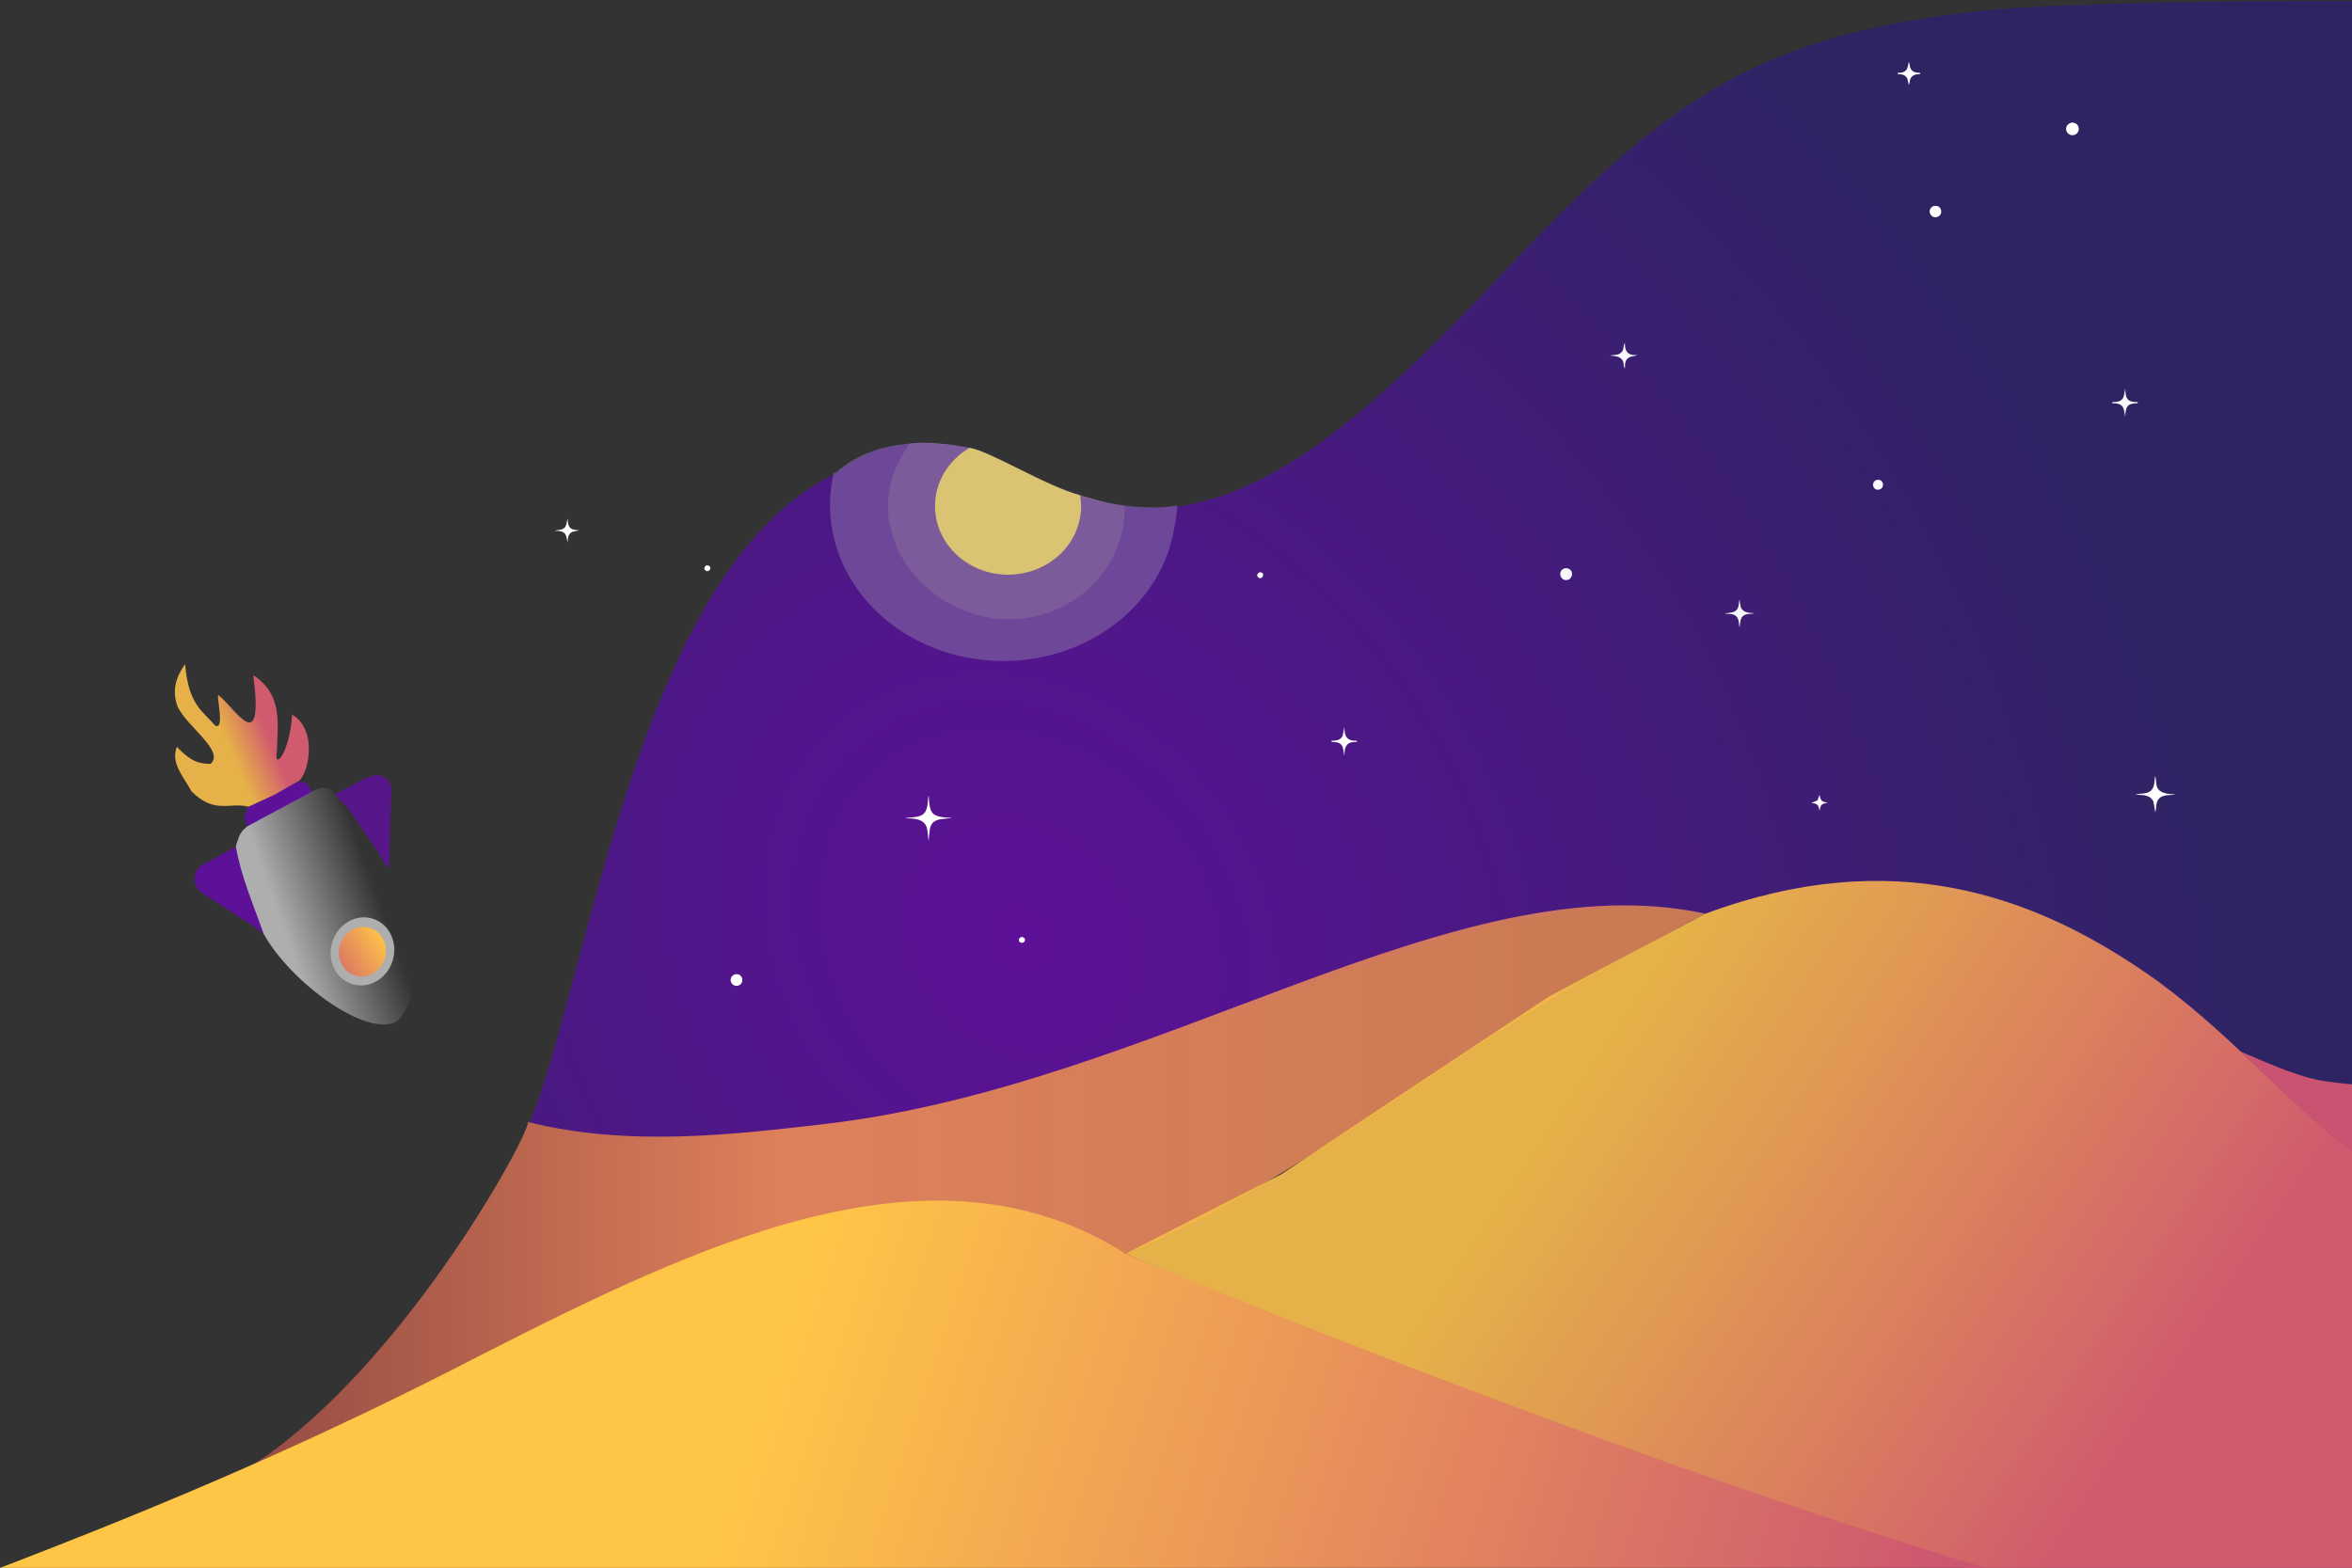 <?xml version="1.0" encoding="UTF-8" standalone="no"?>
<svg
    xmlns:osb="http://www.openswatchbook.org/uri/2009/osb"
    xmlns:dc="http://purl.org/dc/elements/1.1/"
    xmlns:cc="http://creativecommons.org/ns#"
    xmlns:rdf="http://www.w3.org/1999/02/22-rdf-syntax-ns#"
    xmlns:svg="http://www.w3.org/2000/svg"
    xmlns="http://www.w3.org/2000/svg"
    xmlns:xlink="http://www.w3.org/1999/xlink"
    xmlns:sodipodi="http://sodipodi.sourceforge.net/DTD/sodipodi-0.dtd"
    xmlns:inkscape="http://www.inkscape.org/namespaces/inkscape"
    width="55.556in"
    height="37.042in"
    viewBox="0 0 4000 2667"
    version="1.1"
    id="svg3761"
    sodipodi:docname="error.svg"
    inkscape:version="0.92.5 (2060ec1f9f, 2020-04-08)">
    <rect x="0" y="0" width="4000" height="2667" fill="#333333" stroke="none"/>
    <defs
        id="defs3765">
        <linearGradient
            inkscape:collect="always"
            id="linearGradient3065">
            <stop
                style="stop-color:#aeaeae;stop-opacity:1;"
                offset="0"
                id="stop3061"/>
            <stop
                style="stop-color:#aeaeae;stop-opacity:0;"
                offset="1"
                id="stop3063"/>
        </linearGradient>
        <linearGradient
            inkscape:collect="always"
            id="linearGradient3023">
            <stop
                style="stop-color:#5d1198;stop-opacity:1"
                offset="0"
                id="stop3019"/>
            <stop
                style="stop-color:#2e2463;stop-opacity:0.995"
                offset="1"
                id="stop3021"/>
        </linearGradient>
        <linearGradient
            inkscape:collect="always"
            id="linearGradient3015">
            <stop
                style="stop-color:#ffc547;stop-opacity:1;"
                offset="0"
                id="stop3011"/>
            <stop
                style="stop-color:#cb5172;stop-opacity:1"
                offset="1"
                id="stop3013"/>
        </linearGradient>
        <linearGradient
            inkscape:collect="always"
            id="linearGradient3001">
            <stop
                style="stop-color:#89413e;stop-opacity:1"
                offset="0"
                id="stop2997"/>
            <stop
                id="stop3005"
                offset="0.408"
                style="stop-color:#df815b;stop-opacity:1"/>
            <stop
                style="stop-color:#e08658;stop-opacity:0.863"
                offset="1"
                id="stop2999"/>
        </linearGradient>
        <linearGradient
            inkscape:collect="always"
            id="linearGradient2981">
            <stop
                style="stop-color:#000000;stop-opacity:1;"
                offset="0"
                id="stop2977"/>
            <stop
                id="stop2995"
                offset="0.303"
                style="stop-color:#d56766;stop-opacity:1"/>
            <stop
                style="stop-color:#e08658;stop-opacity:0.863"
                offset="1"
                id="stop2979"/>
        </linearGradient>
        <linearGradient
            id="linearGradient1223"
            osb:paint="gradient">
            <stop
                style="stop-color:#000000;stop-opacity:1;"
                offset="0"
                id="stop1219"/>
            <stop
                style="stop-color:#000000;stop-opacity:0;"
                offset="1"
                id="stop1221"/>
        </linearGradient>
        <linearGradient
            inkscape:collect="always"
            id="linearGradient1146">
            <stop
                style="stop-color:#f5bc4a;stop-opacity:0.922"
                offset="0"
                id="stop1142"/>
            <stop
                style="stop-color:#d15b6e;stop-opacity:1"
                offset="1"
                id="stop1144"/>
        </linearGradient>
        <linearGradient
            inkscape:collect="always"
            xlink:href="#linearGradient1146"
            id="linearGradient1148"
            x1="786.248"
            y1="647.013"
            x2="832.767"
            y2="593.645"
            gradientUnits="userSpaceOnUse"
            gradientTransform="matrix(0.3,-0.947,-0.929,-0.295,769.759,2244.074)"/>
        <linearGradient
            inkscape:collect="always"
            xlink:href="#linearGradient1146"
            id="linearGradient1191"
            x1="732.166"
            y1="638.955"
            x2="924.368"
            y2="638.955"
            gradientUnits="userSpaceOnUse"
            gradientTransform="matrix(0.3,-0.947,-0.929,-0.295,769.759,2244.074)"/>
        <linearGradient
            inkscape:collect="always"
            xlink:href="#linearGradient1146"
            id="linearGradient1199"
            x1="2653.88"
            y1="1879.818"
            x2="3589.316"
            y2="2505.391"
            gradientUnits="userSpaceOnUse"/>
        <radialGradient
            inkscape:collect="always"
            xlink:href="#linearGradient2981"
            id="radialGradient2983"
            cx="1579.565"
            cy="2057.671"
            fx="1579.565"
            fy="2057.671"
            r="1320.916"
            gradientTransform="matrix(1,0,0,0.391,0,1253.404)"
            gradientUnits="userSpaceOnUse"/>
        <linearGradient
            inkscape:collect="always"
            xlink:href="#linearGradient3001"
            id="linearGradient3007"
            x1="258.649"
            y1="2057.671"
            x2="2900.48"
            y2="2057.671"
            gradientUnits="userSpaceOnUse"/>
        <linearGradient
            inkscape:collect="always"
            xlink:href="#linearGradient3015"
            id="linearGradient3017"
            x1="1352.739"
            y1="2219.002"
            x2="3349.889"
            y2="2874.451"
            gradientUnits="userSpaceOnUse"/>
        <radialGradient
            inkscape:collect="always"
            xlink:href="#linearGradient3023"
            id="radialGradient3025"
            cx="2459.024"
            cy="1028.708"
            fx="2459.024"
            fy="1028.708"
            r="2147.684"
            gradientTransform="matrix(0.725,-0.578,0.684,0.858,-749.75,2133.314)"
            gradientUnits="userSpaceOnUse"/>
        <linearGradient
            inkscape:collect="always"
            xlink:href="#linearGradient3065"
            id="linearGradient3067"
            x1="512.751"
            y1="459.363"
            x2="620.301"
            y2="321.235"
            gradientUnits="userSpaceOnUse"
            gradientTransform="matrix(0.3,-0.947,-0.929,-0.295,769.759,2244.074)"/>
        <linearGradient
            inkscape:collect="always"
            xlink:href="#linearGradient3015"
            id="linearGradient2521"
            x1="590.552"
            y1="316.521"
            x2="488.122"
            y2="406.147"
            gradientUnits="userSpaceOnUse"
            gradientTransform="matrix(0.994,0,0,0.975,-1906.623,-1411.802)"/>
    </defs>
    <sodipodi:namedview
        pagecolor="#ffffff"
        bordercolor="#666666"
        borderopacity="1"
        objecttolerance="10"
        gridtolerance="10"
        guidetolerance="10"
        inkscape:pageopacity="0"
        inkscape:pageshadow="2"
        inkscape:window-width="1920"
        inkscape:window-height="1016"
        id="namedview3763"
        showgrid="false"
        inkscape:zoom="0.0625"
        inkscape:cx="-2415.7495"
        inkscape:cy="868.246"
        inkscape:window-x="0"
        inkscape:window-y="27"
        inkscape:window-maximized="1"
        inkscape:current-layer="svg3761"/>
    <path
        style="fill:none;stroke:#000000;stroke-width:0;stroke-miterlimit:4;stroke-dasharray:none"
        d="m 4672.004,0 c -14.667,0.027 -42.627,3.2 -57.334,5.68 l -8,2.293 h -9.332 l -22.668,5.014 -76.227,15.734 -18.066,3.84 -40,10.666 -12.586,4.16 -49.121,13.08 c -38.96,12.173 -76.893,26.652 -114.773,41.732 l -56.84,23.361 -22.533,11.174 -20.307,9.279 -13.92,7.787 -51.4,25.52 -43.467,25.867 -50.801,30.387 -27.293,18.879 -27.826,17.721 -20.801,15.52 -49.387,36.121 -17.307,12.68 -29.252,24.346 -38.734,30.268 -23.039,21.24 -7.76,5.492 -21.895,18.387 -12.56,12.48 -9.639,7.732 -13.48,13.307 -16.373,13.16 -14.268,14.721 -11.332,9.014 -15.361,15.16 -66.986,63.547 -36.892,37.76 -20.441,18.24 -98.666,98.652 -29.892,31.627 -74.108,73.721 -17.387,18.213 -18.188,15.801 -29.066,26.346 -14.719,14.293 -48.4,38.508 -44.48,33.84 -20.92,13.16 -59.107,37.533 -22.398,11.334 -51.613,25.852 -38.295,17.068 -23.426,7.879 c -40,14.467 -80.815,27.627 -122.668,35.16 l -8,1.986 -22.666,3.361 -8,2.24 h -12 l -10.666,2.719 h -12 l -20,1.359 -17.334,1.334 -26.666,1.334 h -21.334 l -20,-1.334 -30.666,-1.334 -18.668,-1.639 c -4,0.267 -9.332,0.6 -13.105,0 l -5.787,-2.373 h -11.773 l -24,-4.975 -9.213,-0.693 -7.014,-2.014 c -39.573,-7.653 -77.707,-19.292 -115.773,-32.719 -25.293,-8.92 -51.081,-17.588 -75.188,-29.494 l -27.252,-14.146 -9.574,-6.533 -33.533,-19.4 c -29.573,-15.32 -60.373,-25.893 -93.119,-31.68 l -9.334,-2.32 h -8 c -8.253,-0.92 -5.266,-2.653 -18.666,-2.68 h -50.668 c -13.413,0.027 -10.346,1.746 -18.666,2.533 -37.747,3.547 -74.441,17.041 -108.268,33.961 -14.533,7.267 -42.52,22.665 -53.066,34.172 -20.64,-17.027 -53.108,-30.72 -78.494,-39.227 -17.64,-5.907 -35.212,-11.519 -53.506,-14.945 l -10.547,-0.84 -5.826,-2.041 c -3.44,-0.533 -9.254,-0.28 -12.961,0 l -26.666,-2.893 -28,2.613 c -18.56,0.027 -60.081,8.653 -77.334,16 -0.4,-16.053 -11.573,-47.748 -18.387,-62.895 -9.267,-20.627 -26.426,-47.293 -41.733,-63.773 -7.187,-7.733 -14.895,-13.839 -23.201,-20.186 l -18.213,-14.494 c -31.787,-22.037 -85.348,-38.498 -113.133,-38.652 h -38.666 c -11.2,0.027 -44.68,6.972 -56,10.479 -4.427,1.387 -26.641,11.96 -30.027,10.854 -2.747,-0.893 -7.604,-12.16 -9.07,-14.934 -5.773,-10.853 -13.899,-17.53 -22.232,-26.73 -19.325,-16.386 -29.965,-25.206 -46.551,-32.002 -8.267,-1.8 -3.16,-2.321 -14.787,-2.334 h -28 c -5.72,0.093 -22.084,4.769 -26.195,6.857 L 1108,784 c -4.253,-9.52 -7.88,-11.319 -13.68,-18.346 l -20.68,-25.428 -11.334,-12.426 c -1.68,-3.307 1.654,-9.253 2.561,-13.146 1.2,-5.147 0.161,-9.374 -1.133,-14.428 -2.56,-10.12 -12.72,-14.013 -14.44,-19.279 -1.227,-3.72 2.066,-6.507 3.826,-12.947 l 6.787,-34.666 c 2.52,-5.813 11.332,-13.413 16.092,-18.227 l 34.228,-35.547 c 12.547,-12.36 18.748,-18.96 22.865,-35.561 0.267,-3.653 -0.36,-7.079 -0.934,-10.666 -3.813,-23.333 -23.653,-25.881 -42.6,-31.268 L 1060,492.947 l -28.559,-8.041 -64.059,-18.5 c -9.827,-2.8 -19.123,-5.224 -30.049,-8.898 l -34.346,-38.828 -9.602,-7.172 -10.746,-10.547 -25.307,-20.521 -16.652,-11.293 C 826.655,358.733 812.333,351.021 796,344.367 778.093,337.087 756.427,331.867 737.334,330.547 L 716,328 c -31.76,-0.36 -67.946,-2.239 -98.666,4.734 -7.427,1.68 -21.32,2.866 -27,7.586 -6.2,5.133 -7.147,17.48 -7.787,25.014 L 580.428,376 l -3.094,26.666 c -0.373,32.44 -0.374,61.254 5.826,93.334 l 4.307,14.668 c 8.987,31.36 16.241,47.679 31.641,76.266 l 11.641,21.053 c 12.053,19.067 35.466,45.48 51.973,61.227 7.707,7.347 22.053,13.682 26.506,22.842 6.307,12.987 15.201,51.253 18.828,66.613 l 17.666,62.666 c 3.213,11.667 9.774,40.973 16.627,49.279 11.333,13.76 31.346,17.533 46.986,8.92 9.307,-5.12 15.921,-14.573 23.107,-22.146 l 29.213,-28 c 3.547,-3.373 13.773,-14.466 17.133,-16.066 4.347,-2.08 10.881,-0.107 15.881,0 8.987,0.173 15.732,-1.199 24.025,-4.439 4.08,-1.587 10.828,-6.8 14.215,-6.066 2.8,0.613 6.906,5.72 9.439,7.693 4.613,3.587 7.999,4.067 13.652,4 h 11.773 l 5.734,-1.52 c 1.373,-0.333 2.105,-0.293 3.412,0 l 17.748,15.572 14.346,12.613 7.641,5.508 7.4,6.973 c 3.813,3.147 8.587,4.599 11.094,9.439 1.813,3.507 0.852,11.308 0.852,15.574 -0.04,26 -1.866,38.893 9.56,63.613 12.96,28.04 34.348,47.292 62.668,59.346 l 26.439,7.707 c -4.187,5.853 -4.666,16.933 -5.6,24 l -2.24,10.666 v 34.668 c -0.147,11.48 0.759,9.213 2.106,18.666 l 0.748,10.666 c 1.933,11.827 5.613,23.681 9.373,35.041 4.693,14.213 9.56,27.919 17.146,40.959 5.213,8.973 11.039,16.895 17.426,24.988 l 4.721,6.959 7.826,8.094 9.895,11.732 c 13.933,13.693 29.599,24.628 46.332,34.522 l 12.48,7.693 c 35.587,18.427 76.067,26.014 115.787,26.014 -1.533,8.613 -2.613,7.559 -2.666,17.332 v 54.668 c 0.107,8.547 1.105,7.719 2.238,14.666 l 0.707,9.334 1.895,8 5.293,24 c 11,39.04 26.532,77.786 51.199,110.426 13.44,17.787 32.906,41.014 49.76,55.48 l 17.146,14.254 c 2.333,1.867 6.788,4.399 7.508,7.412 0.547,2.267 -1.227,6.188 -1.947,8.428 l -4.867,18.666 c -3.147,11.733 -8.785,43.039 -8.932,54.666 v 42.668 c 0.013,9.24 3.053,27.865 4.84,37.332 l 1.092,9.334 c 6.907,32.04 18.667,65.879 34.48,94.666 33.642,52.677 78.944,107.385 79.588,168.002 -11.088,49.422 -22.299,69.659 -45.123,128.539 -3.784,3.612 -6.067,8.982 -9.516,13.07 -10.517,12.467 -8.645,14.622 -70.211,57.625 -40.403,30.527 -91.305,54.657 -128.324,88.578 l -14.6,9.254 c -13.4,10.72 -26.508,22.921 -38.201,35.48 -103.41,97.684 -117.164,234.836 -171.707,360.84 l -12.693,34.613 -8.387,17.453 -39.559,78.32 c -36.717,65.404 -84.08,120.01 -132.455,176.787 -38.487,44.738 -79.906,76.064 -122.676,111.941 -59.115,44.883 -120.004,84.893 -181.725,125.346 -66.236,38.383 -111.233,58.935 -166.852,89.965 l -32.105,15.088 -20.918,9.059 C 337.636,3440.821 37.75,3528.407 0,3556.002 H 5333.338 V 0 Z"
        id="Sélection"
        transform="scale(0.75)"/>
    <path
        style="fill:url(#radialGradient3025);fill-opacity:1;stroke:#000000;stroke-width:0;stroke-miterlimit:4;stroke-dasharray:none"
        d="m 1837.479,845 -0.999,2 c 2.9,11.94 1.56,29.96 -0.8,42 -11.68,59.52 -65.501,103.7 -126.201,103 -11.41,-0.14 -22.641,-2.23 -33.721,-4.83 -13.052,-2.563 -20.834,-7.669 -33.28,-15.4 -9.33,-5.89 -20.109,-15.3 -27.489,-23.49 -26.04,-28.87 -36.691,-70.381 -29.061,-108.281 1.58,-7.88 3.871,-15.589 6.971,-22.999 5.791,-23.79 45.582,-36.217 59.155,-53.616 l -0.016,-0.007 c -176.412,-33.925 -225.677,52.268 -230.81,42.237 -332.582,159.107 -415.204,838.379 -520.14,1104.476 102.414,47.281 288.144,24.549 437.39,14.739 67.215,-6.51 134.124,-12.736 200.359,-26.405 278.294,-64.531 551.474,-178.99 808.296,-267.289 188.072,-63.298 372.065,-110.405 556.574,-75.331 264.841,-91.69 577.599,-36.061 746.048,106.239 108.78,95.469 191.19,173.28 353.47,184.121 V 1.615 C 3788.298,0.324 3477.808,6.592 3372.076,18.069 3004.547,57.964 2845.172,158.013 2576.829,442.411 2328.144,705.975 2097.449,935.011 1837.479,845 Z"
        id="path899"
        inkscape:connector-curvature="0"
        sodipodi:nodetypes="ccccccccccccccccccccssc"/>
    <path
        style="fill:#ffffff;stroke:#000000;stroke-width:0;stroke-miterlimit:4;stroke-dasharray:none;fill-opacity:1"
        d="m 4328.643,140 2.867,13.334 c 4.027,10.253 12.68,11.787 22.467,12 V 168 c -9.787,0.213 -18.44,1.747 -22.467,12 l -2.867,13.334 -3.533,-14.668 C 4320.896,169.426 4312.364,168.2 4303.31,168 v -2.666 c 9.053,-0.2 17.585,-1.428 21.799,-10.668 z"
        id="path897"
        transform="scale(0.75)"/>
    <path
        style="fill:#ffffff;stroke:#000000;stroke-width:0;fill-opacity:1;stroke-miterlimit:4;stroke-dasharray:none"
        d="m 4697.977,277.906 c 20.587,0.24 20.2,25.733 4,28.453 -18.2,3.053 -25,-23.506 -4,-28.453 z"
        id="path895"
        transform="scale(0.75)"/>
    <path
        style="fill:#ffffff;stroke:none;stroke-width:1.333;fill-opacity:1"
        d="m 4389.875,466.852 c 2.762,0.093 5.32,0.855 7.795,3.055 6.707,5.947 5.814,19.134 -5.039,22.334 -15.173,4.48 -25.041,-17.92 -7.975,-25 1.83,-0.26 3.562,-0.445 5.219,-0.389 z"
        id="path893"
        transform="scale(0.75)"/>
    <path
        style="fill:#ffffff;stroke:#000000;stroke-width:0;stroke-miterlimit:4;stroke-dasharray:none;fill-opacity:0.961"
        d="m 3684.643,777.334 c 0.04,13.88 1.561,24.4 17.334,27.693 3.707,0.387 6.946,0.293 10.666,0 -7.12,3.933 -11.279,2.146 -17.332,5.066 -10.773,5.213 -10.655,15.613 -10.668,25.906 -4.493,-6.933 -1.32,-10.225 -4.76,-17.332 -5.16,-10.667 -18.108,-11.52 -28.574,-12 7.48,-2.96 19.948,0.467 27.041,-9.467 4.8,-6.733 1.746,-12.841 6.293,-19.867 z"
        id="path891"
        transform="scale(0.75)"/>
    <path
        style="fill:#ffffff;stroke:#000000;stroke-width:0;stroke-miterlimit:4;stroke-dasharray:none;fill-opacity:0.961"
        d="m 4819.31,881.334 c 0.027,7.773 0.559,20.467 6.959,25.801 5.587,4.653 14.161,4.839 21.041,4.865 v 2.668 c -6.88,0.027 -15.454,0.212 -21.041,4.865 -6.4,5.333 -6.932,18.027 -6.959,25.801 L 4815.791,928 c -4.173,-12.387 -14.641,-13.292 -25.814,-13.332 V 912 c 10.32,-0.027 21.067,-0.813 25.48,-12 z"
        id="path889"
        transform="scale(0.75)"/>
    <path
        style="fill:#ffffff;stroke:#000000;stroke-width:0;fill-opacity:0.961;stroke-miterlimit:4;stroke-dasharray:none"
        d="m 4259.088,1088.197 c 2.76,0.014 5.373,0.768 7.648,3.043 4.747,4.747 4.373,15.268 -3.48,18.441 -13.947,5.653 -22.932,-13.134 -9.252,-20.881 1.72,-0.355 3.428,-0.612 5.084,-0.604 z"
        id="path887"
        transform="scale(0.75)"/>
    <path
        style="fill:#ffffff;stroke:#000000;stroke-width:0;fill-opacity:1;stroke-miterlimit:4;stroke-dasharray:none"
        d="m 1287.309,1176 c 0.067,20.747 5.853,26.215 26.666,26.668 l -16,3.533 c -10.28,4.693 -10.639,14.693 -10.666,24.467 l -3.801,-16 c -4.693,-10.867 -15.48,-10.655 -25.533,-10.668 7.76,-3.107 17,-0.759 23.133,-8.279 4.613,-5.653 3.588,-13.334 6.201,-19.721 z"
        id="path885"
        transform="scale(0.75)"/>
    <path
        style="fill:#ffffff;stroke:#000000;stroke-width:0;stroke-miterlimit:4;stroke-dasharray:none;fill-opacity:1"
        d="m 1603.062,1282.178 c 10.074,-0.011 9.394,10.903 2.832,12.943 -6.32,1.973 -13.867,-7.04 -3.84,-12.906 0.347,-0.024 0.683,-0.037 1.008,-0.037 z"
        id="path883"
        transform="scale(0.75)"/>
    <path
        style="fill:#ffffff;stroke:#000000;stroke-width:0;stroke-miterlimit:4;stroke-dasharray:none;fill-opacity:0.961"
        d="m 3549.977,1288.574 c 20.36,0.24 18.133,25.587 2.666,27.094 -10.547,1.027 -17.693,-10.107 -13.533,-19.547 2.147,-4.853 6.08,-6.427 10.867,-7.547 z"
        id="path881"
        transform="scale(0.75)"/>
    <path
        style="fill:#ffffff;stroke:#000000;stroke-width:0;stroke-miterlimit:4;stroke-dasharray:none;fill-opacity:1"
        d="m 2857.572,1297.996 c 9.778,-0.034 7.657,11.346 1.67,13.059 -6.053,1.733 -13.454,-6.814 -3.787,-12.895 0.76,-0.11 1.465,-0.162 2.117,-0.164 z"
        id="path879"
        transform="scale(0.75)"/>
    <path
        style="fill:#ffffff;stroke:#000000;stroke-width:0;stroke-miterlimit:4;stroke-dasharray:none;fill-opacity:0.961"
        d="m 3944.643,1360.002 c 0.64,4.84 1.508,14.679 3.428,18.666 5.307,10.973 19.146,11.76 29.906,12 -6.6,2.613 -13.201,0.292 -21.334,3.799 -11.093,4.787 -10.653,17.961 -12,28.201 -2.4,-6.04 -0.612,-11.426 -3.412,-18.666 -4.867,-12.56 -18.613,-12 -29.92,-12 9.627,-3.933 21.573,-0.467 28.199,-10.721 4.64,-7.2 2.493,-14.639 5.133,-21.279 z"
        id="path877"
        transform="scale(0.75)"/>
    <path
        style="fill:none;stroke:#000000;stroke-width:0;stroke-miterlimit:4;stroke-dasharray:none"
        d="m 4927.662,1491.148 c 16.73,-0.392 16.552,20.338 3.635,22.973 -13.413,2.733 -20.373,-16.707 -5.307,-22.867 0.575,-0.058 1.132,-0.093 1.672,-0.105 z"
        id="path875"
        transform="scale(0.75)"/>
    <path
        style="fill:#ffffff;stroke:#000000;stroke-width:0;fill-opacity:1;stroke-miterlimit:4;stroke-dasharray:none"
        d="m 3048.643,1648.002 c 0.013,12.427 0.359,26.453 14.666,30.746 4.413,1.32 8.787,1.241 13.334,1.254 v 2.666 c -4.547,0.013 -8.921,-0.066 -13.334,1.254 -14.307,4.293 -14.653,18.319 -14.666,30.746 l -3.853,-20 c -4.413,-11.187 -15.161,-11.973 -25.48,-12 v -2.666 c 10.32,-0.027 21.067,-0.813 25.48,-12 z"
        id="path873"
        transform="scale(0.75)"/>
    <path
        style="fill:#ffffff;stroke:#000000;stroke-width:0;fill-opacity:1;stroke-miterlimit:4;stroke-dasharray:none"
        d="m 4887.31,1760.002 c 2.12,8.733 0.733,18.359 4.76,26.666 6.627,13.68 27.161,14.546 40.574,14.666 -7.933,3.147 -28.467,-0.785 -37.801,10.908 -7.027,8.8 -4.773,20.692 -7.533,30.426 l -4.174,-24 c -6.213,-16.627 -26.373,-16 -41.16,-16 10.293,-4.133 27.841,-0.466 36.814,-10.812 8.76,-10.093 5.639,-24.587 8.52,-31.854 z"
        id="path871"
        transform="scale(0.75)"/>
    <path
        style="fill:#ffffff;stroke:#000000;stroke-width:0;stroke-miterlimit:4;stroke-dasharray:none;fill-opacity:1"
        d="m 4125.977,1802.668 c 2.453,12.947 4.653,16.641 18.666,17.334 l -10.613,3.08 c -6.253,3.267 -6.879,9.359 -8.053,15.586 l -2.32,-9.279 c -2.813,-6.8 -9.906,-7.735 -16.346,-8.055 l 13.799,-5.906 z"
        id="path869"
        transform="scale(0.75)"/>
    <path
        style="fill:#ffffff;stroke:#000000;stroke-width:0;stroke-miterlimit:4;stroke-dasharray:none;fill-opacity:1"
        d="m 2105.975,1804.002 c 0.04,11.32 1.413,32.853 9.613,41.053 8.586,8.573 30.627,9.613 42.387,9.613 -6.307,2.493 -22.305,1.36 -33.332,5.453 -15.173,5.653 -16.067,17.961 -17.547,31.881 -0.76,7.08 -1.094,6.973 -1.121,14.666 -2.227,-5.6 -1.399,-21.947 -5.266,-32 -7.133,-18.493 -31.2,-18.666 -48.066,-18.666 8.64,-3.427 31.32,0.079 42.387,-10.947 11.12,-11.08 7.492,-32.346 10.945,-41.053 z"
        id="path867"
        transform="scale(0.75)"/>
    <path
        style="fill:#ffffff;stroke:#000000;stroke-width:0;fill-opacity:1;stroke-miterlimit:4;stroke-dasharray:none"
        d="m 2316.654,2124.881 c 10.933,1.427 8.908,12.614 1.281,13.414 -7.693,0.8 -11.761,-9.921 -1.281,-13.414 z"
        id="path865"
        transform="scale(0.75)"/>
    <path
        style="fill:#ffffff;stroke:#000000;stroke-width:0;fill-opacity:1;stroke-miterlimit:4;stroke-dasharray:none"
        d="m 1669.912,2209.535 c 3.797,-0.109 7.176,0.747 10.156,4.107 6.2,6.973 3.16,19.332 -6.094,21.785 -16.387,4.333 -24.773,-18.706 -8,-25.52 1.36,-0.193 2.672,-0.337 3.938,-0.373 z"
        id="Sélection #1"
        transform="scale(0.75)"/>
    <g
        id="g1052"
        style="fill:#db765f;fill-opacity:0.995;stroke:#000000;stroke-opacity:1;stroke-width:0;stroke-miterlimit:4;stroke-dasharray:none">
        <path
            sodipodi:nodetypes="ccccscsccccc"
            style="opacity:0.99;fill:url(#linearGradient3007);fill-opacity:1;fill-rule:nonzero;stroke:url(#radialGradient2983);stroke-width:0;stroke-miterlimit:4;stroke-dasharray:none;stroke-opacity:1"
            inkscape:connector-curvature="0"
            d="m 897.86,1908.475 c 5.011,19.643 -256.346,500.805 -548.38,627.385 -6.992,4.053 -35.186,17.548 -58.206,26.513 C 991.945,2324.639 1383.806,2024.259 1914.15,2132.52 c 303.571,-126.281 562.737,-352.423 832.105,-495.149 52.782,-27.967 103.27,-56.958 154.225,-83.181 -426.536,-92.064 -931.305,293.017 -1501.023,358.163 -148.955,17.032 -329.605,39.398 -501.597,-3.877 z M 930.48,2234.19 v 0 0 0"
            id="Sélection #7"/>
    </g>
    <path
        id="Sélection #5"
        d="m 505.434,1329.809 6.44,0.172 c 6.669,0.704 11.569,4.038 14.767,9.927 0.56,1.036 1.631,2.597 2.135,4.198 0.509,1.617 1.451,2.384 1.272,2.704 -0.787,2.385 -5.775,4.47 -7.829,5.622 l -17.097,8.922 -53.44,28.665 c -4.35,2.393 -27.53,14.852 -30.998,15.546 -4.911,2.865 0.26,0.779 -0.314,-1.982 -0.236,-1.136 -1.154,-3.834 -1.705,-4.659 -3.55,-5.317 -3.048,-8.002 -2.696,-10.085 0.312,-1.849 1.282,-4.488 2.058,-6.263 0.739,-1.69 1.929,-6.588 2.492,-7.37 5.596,-7.776 12.263,-7.822 19.988,-11.923 l 23.272,-10.616 z"
        inkscape:connector-curvature="0"
        style="fill:#5d1198;fill-opacity:1;stroke:#000000;stroke-width:0;stroke-miterlimit:4;stroke-dasharray:none"
        sodipodi:nodetypes="cccscccccsssssccc"/>
    <path
        inkscape:connector-curvature="0"
        style="fill:#5d1198;fill-opacity:1;stroke:none;stroke-width:0.984;stroke-opacity:0.956"
        id="Sélection #4"
        d="m 448.257,1588.176 c -5.129,-3.606 -14.877,-11.556 -19.946,-14.956 l -26.62,-16.492 -35.21,-23.044 -25.775,-16.866 c -8.359,-6.538 -12.066,-20.477 -8.607,-30.39 1.502,-4.32 5.238,-10.492 8.832,-13.283 l 29.668,-16.065 c 7.45,-4.63 28.965,-15.541 30.461,-17.745 3.41,8.133 7.143,30.197 9.725,40.757 l 13.317,37.582 8.21,24.495 c 2.854,7.806 15.24,39.643 15.944,46.006 z"
        sodipodi:nodetypes="ccccccccccccc"/>
    <path
        d="m 661.976,1477.008 c -4.888,-1.555 -15.292,-22.664 -19.986,-29.406 l -35.07,-50.68 c -10.951,-19.39 -24.815,-30.984 -37.453,-45.88 0,0 25.643,-12.965 32.984,-16.862 12.234,-6.496 31.356,-18.957 45.414,-14.814 3.094,0.918 6.157,2.869 8.689,4.85 11.178,8.776 9.02,20.435 8.418,33.015 l -2.287,73.59 z"
        id="Sélection #6"
        inkscape:connector-curvature="0"
        style="fill:#5d1198;fill-opacity:0.848;stroke:none;stroke-width:0.984;stroke-opacity:1"
        sodipodi:nodetypes="ccccsccccc"/>
    <path
        d="m 3368.752,2667.232 -25.501,-0.316 C 2833.963,2556.901 2391.3,2334.067 1914.15,2132.52 l 264.875,-135.064 222.981,-148.334 232.146,-153.89 266.328,-141.041 c 318.045,-118.005 557.199,-31.861 751.032,102.013 131.043,90.507 235.756,216.742 348.566,301.666 L 4000,2667"
        id="Sans nom"
        inkscape:connector-curvature="0"
        style="fill:url(#linearGradient1199);fill-opacity:1;stroke:#000000;stroke-width:0;stroke-miterlimit:4;stroke-dasharray:none"
        sodipodi:nodetypes="cccccccscc"/>
    <path
        style="fill:#8c6a91;fill-opacity:0.99;stroke:#000000;stroke-width:0;stroke-miterlimit:4;stroke-dasharray:none;stroke-opacity:1"
        d="m 2017.883,1103.444 c -27.34,137.6 78.473,269.571 220.529,296.265 142.055,26.695 279.603,-63.047 307.398,-200.561 l 0.317,-1.6 c 3.079,-16.218 4.517,-32.679 4.3,-49.148 -49.465,-8.193 -104.245,-26.549 -151.212,-39.712 -43.747,-12.089 -79.962,-34.681 -99.895,-42.55 -26.876,-10.608 -55.304,-35.187 -82.836,-44.451 -11.074,-1.542 -14.15,-4.343 -18.364,-5.992 -20.402,-4.069 -93.532,-16.558 -136.075,-9.23 -10.666,15.549 -36.206,57.091 -44.162,96.978 z"
        id="path832"
        inkscape:connector-curvature="0"
        sodipodi:nodetypes="ccccccscccc"
        transform="scale(0.75)"/>
    <path
        style="fill:#77579e;fill-opacity:0.765;stroke:#000000;stroke-width:0;stroke-miterlimit:4;stroke-dasharray:none;stroke-opacity:1"
        d="m 1418,804 c -16.248,68.602 -1.573,140.238 40.802,199.18 42.375,58.943 108.987,100.374 185.21,115.197 76.223,14.823 155.827,1.826 221.334,-36.137 65.507,-37.963 111.563,-97.789 128.055,-166.344 l 0.393,-1.661 c 3.614,-15.715 8.019,-38.584 8.416,-54.62 -62.739,11.652 -145.955,-7.924 -207.759,-26.739 -17.274,-5.595 -39.857,-16.921 -41.366,-17.518 1.532,-0.587 -31.087,-9.224 -70.783,-36.942 -15.157,-10.584 -16.33,-12.767 -33.713,-16.644 -49.835,-9.095 -153.385,-23.355 -227.325,42.344 -0.565,0.502 -3.573,-0.356 -3.264,-0.116 z"
        id="path832-3"
        inkscape:connector-curvature="0"
        sodipodi:nodetypes="cscscccccscsc"/>
    <path
        style="fill:url(#linearGradient1148);fill-opacity:1;stroke:url(#linearGradient1191);stroke-width:0;stroke-linecap:butt;stroke-linejoin:miter;stroke-miterlimit:4;stroke-dasharray:none;stroke-opacity:0.672"
        d="m 422.523,1372.265 c -32.218,-8.413 -57.286,13.561 -96.901,-26.29 -13.069,-24.496 -35.892,-47.491 -24.86,-75.694 25.507,27.503 41.719,28.979 57.418,29.02 24.203,-21.843 -39.38,-62.609 -55.994,-96.874 -10.433,-27.639 -2.853,-51.12 12.621,-72.781 5.562,69.452 30.598,80.485 51.234,104.714 17.767,7.724 0.011,-56.266 5.975,-51.556 28.595,22.578 77.046,108.036 58.747,-34.224 50.258,32.81 41.293,81.391 40.342,127.478 -6.535,37.851 21.909,4.54 25.75,-60.414 47.071,27.684 25.272,109.981 8.578,114.165 l -38.81,22.178 z"
        id="path1066"
        inkscape:connector-curvature="0"
        sodipodi:nodetypes="cccccccscccccc"/>
    <path
        style="fill:url(#linearGradient3017);fill-opacity:1;stroke:#000000;stroke-width:0;stroke-linecap:butt;stroke-linejoin:miter;stroke-miterlimit:4;stroke-dasharray:none;stroke-opacity:1"
        d="m 0,2666.999 3376.369,-0.104 C 2942.675,2537.436 2332.152,2306.68 1914.15,2132.52 1586.005,1924.361 1189.418,2116.115 817.939,2304.955 540.892,2448.446 290.371,2555.625 0,2666.999 Z"
        id="path3009"
        inkscape:connector-curvature="0"
        sodipodi:nodetypes="ccccc"/>
    <path
        style="opacity:0.99;fill:#dbc574;fill-opacity:1;fill-rule:nonzero;stroke:#f1b54b;stroke-width:0;stroke-miterlimit:4;stroke-dasharray:none;stroke-opacity:0.672"
        d="m 1648.81,761.762 c -36.427,21.287 -58.588,58.728 -58.619,99.036 -1e-4,64.466 55.615,116.725 124.22,116.725 68.604,-5.7e-4 124.219,-52.26 124.219,-116.725 -0.013,-6.381 -0.63,-12.095 -1.751,-18.388 -60.672,-16.799 -153.288,-75.44 -188.053,-80.64 -0.01,0 -0.011,-0.008 -0.016,-0.008 z"
        id="path3027"
        inkscape:connector-curvature="0"
        sodipodi:nodetypes="cccccccc"/>
    <path
        style="fill:#cc5471;fill-opacity:0.98;stroke:#000000;stroke-width:0;stroke-linecap:butt;stroke-linejoin:miter;stroke-miterlimit:4;stroke-dasharray:none;stroke-opacity:1"
        d="m 4000.031,1958.431 c -75.473,-57.025 -147.788,-132.187 -190.327,-170.086 41.901,17.62 86.92,38.446 128.119,47.803 12.591,2.809 25.467,4.128 38.058,5.889 l 24.118,2.512 z"
        id="path3057"
        inkscape:connector-curvature="0"
        sodipodi:nodetypes="cccccc"/>
    <path
        style="fill:url(#linearGradient3067);fill-opacity:1;stroke:none;stroke-width:0;stroke-linecap:butt;stroke-linejoin:miter;stroke-miterlimit:4;stroke-dasharray:none;stroke-opacity:1"
        d="m 420.686,1405.566 c -14.05,10.881 -13.668,17.028 -19.625,33.769 8.405,51.059 30.216,100.064 47.196,148.841 44.552,81.39 175.872,179.126 227.236,148.824 63.122,-63.34 8.399,-205.457 -13.517,-259.992 l -92.509,-125.966 c -8.164,-12.688 -20.984,-14.822 -39.418,-4.232 z"
        id="path3059"
        inkscape:connector-curvature="0"
        sodipodi:nodetypes="cccccccc"/>
    <ellipse
        style="fill:#aeaeae;fill-opacity:1;stroke:none;stroke-width:1.005;stroke-opacity:1"
        id="path3946-5"
        cx="-1356.911"
        cy="-1076.814"
        rx="58.355"
        ry="53.744"
        transform="matrix(0.302,-0.953,-0.953,-0.302,0,0)"/>
    <ellipse
        style="fill:url(#linearGradient2521);fill-opacity:1.0;stroke:none;stroke-width:0.738;stroke-opacity:1"
        id="path3946"
        cx="-1357.446"
        cy="-1076.871"
        rx="42.544"
        ry="39.785"
        transform="matrix(0.302,-0.953,-0.953,-0.302,0,0)"/>
</svg>
